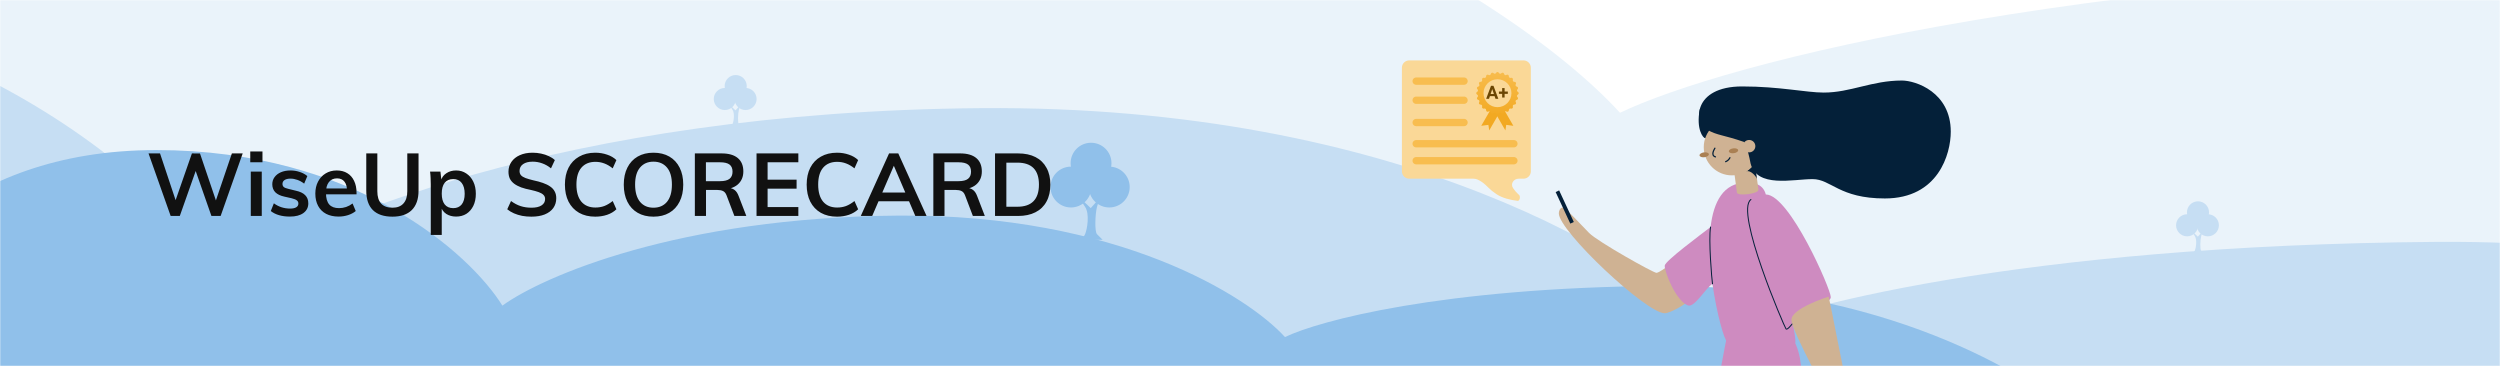<svg width="1366" height="200" viewBox="0 0 1366 200" fill="none" xmlns="http://www.w3.org/2000/svg">
<rect width="1366" height="200" fill="white"/>
<mask id="mask0" mask-type="alpha" maskUnits="userSpaceOnUse" x="0" y="0" width="1366" height="200">
<rect width="1366" height="200" fill="#EAF3FA"/>
</mask>
<g mask="url(#mask0)">
<path d="M-961.001 -243C-1287.66 -243 -1431.11 -39.921 -1462 61.618V243L2184 196.136C2104.84 122.368 1857.05 -24.474 1499.11 -21.696C1141.17 -18.919 940.672 35.004 885.167 61.618C823.869 -5.496 611.5 -139.031 252.402 -136.254C-106.696 -133.476 -328.719 -37.318 -394.843 10.414C-447.453 -74.057 -634.338 -243 -961.001 -243Z" fill="#EAF3FA"/>
<ellipse cx="396.037" cy="54.093" rx="6.037" ry="6.036" fill="#C6DEF3"/>
<ellipse cx="401.982" cy="47.036" rx="6.037" ry="6.036" fill="#C6DEF3"/>
<ellipse cx="407.367" cy="54.093" rx="6.037" ry="6.036" fill="#C6DEF3"/>
<path d="M400.216 68.023C399.696 69.212 398.699 69.632 398.266 69.694H405.417L403.746 68.023C403.002 67.28 403.188 62.079 403.746 59.944C404.191 58.235 404.736 57.188 404.953 56.879L401.888 60.315L398.266 56.879C398.451 57.219 399.102 58.309 400.216 59.944C401.609 61.986 400.866 66.537 400.216 68.023Z" fill="#C6DEF3"/>
<ellipse cx="1195.04" cy="123.095" rx="6.037" ry="6.036" fill="#C6DEF3"/>
<ellipse cx="1200.98" cy="116.036" rx="6.037" ry="6.036" fill="#C6DEF3"/>
<ellipse cx="1206.37" cy="123.095" rx="6.037" ry="6.036" fill="#C6DEF3"/>
<path d="M1199.22 137.025C1198.7 138.213 1197.7 138.634 1197.27 138.696H1204.42L1202.75 137.025C1202 136.282 1202.19 131.081 1202.75 128.945C1203.19 127.237 1203.74 126.19 1203.95 125.881L1200.89 129.317L1197.27 125.881C1197.45 126.221 1198.1 127.311 1199.22 128.945C1200.61 130.988 1199.87 135.539 1199.22 137.025Z" fill="#C6DEF3"/>
<path d="M-237.52 -9C-445.828 -9 -537.302 120.536 -557 185.304V301L1768 271.107C1717.52 224.054 1559.51 130.389 1331.25 132.161C1103 133.932 975.149 168.327 939.753 185.304C900.665 142.494 765.24 57.318 536.249 59.089C307.257 60.861 165.677 122.196 123.51 152.643C89.962 98.762 -29.212 -9 -237.52 -9Z" fill="#C6DEF3"/>
<ellipse cx="585.16" cy="102.203" rx="11.16" ry="11.158" fill="#90C0EA"/>
<ellipse cx="596.148" cy="89.158" rx="11.16" ry="11.158" fill="#90C0EA"/>
<ellipse cx="606.105" cy="102.203" rx="11.16" ry="11.158" fill="#90C0EA"/>
<path d="M592.885 127.955C591.923 130.152 590.08 130.93 589.279 131.045H602.499L599.409 127.955C598.035 126.581 598.379 116.968 599.409 113.02C600.233 109.862 601.24 107.928 601.641 107.355L595.975 113.707L589.279 107.355C589.623 107.985 590.824 109.999 592.885 113.02C595.46 116.797 594.087 125.208 592.885 127.955Z" fill="#90C0EA"/>
<path d="M85.366 82C-23.76 82 -71.681 150.111 -82 184.166V245L1136 229.282C1109.56 204.541 1026.78 155.292 907.202 156.223C787.627 157.155 720.648 175.24 702.106 184.166C681.628 161.657 610.683 116.87 490.721 117.802C370.759 118.733 296.589 150.984 274.5 166.993C256.925 138.662 194.493 82 85.366 82Z" fill="#90C0EA"/>
<path d="M911.658 145.18C910.556 145.921 906.586 148.964 905.104 149.081C903.621 149.198 872.978 132.065 868.267 127.267C863.557 122.469 855.345 113.42 853.901 113.42C852.458 113.42 851.736 115.185 851.736 116.56C851.736 126.253 899.525 171.168 909.6 171.168C912.584 171.168 921.303 166.087 922.279 164.517C923.254 162.947 911.658 145.18 911.658 145.18Z" fill="#CFB293"/>
<path d="M980.415 189.637C985.028 195.293 990.168 255.147 989.192 282.519C991.572 286.283 1018.95 365.025 1018.95 367.804C1018.95 370.584 1011.81 374.153 1010.02 373.363C1008.24 372.573 952.093 280.725 951.107 275.176C950.122 269.627 980.415 189.637 980.415 189.637Z" fill="#042039"/>
<path d="M943.852 182.715C942.877 185.387 908.635 372.867 908.635 375.373C910.137 378.63 921.001 380.249 923.683 378.679C926.365 377.109 949.889 293.14 951.606 289.697C953.322 286.255 998.156 218.405 979.889 185.455C977.548 181.34 943.852 182.715 943.852 182.715Z" fill="#CE8BC0"/>
<path d="M1000.34 162.382C1000.48 158.257 977.81 106.263 964.838 106.263C963.132 99.603 956.568 99.807 954.11 99.807C941.675 99.807 936.282 110.31 934.663 124.04C928.812 128.584 909.93 142.489 909.618 145.093C909.257 148.086 915.723 164.498 922.297 166.887C925.905 168.243 932.166 157.136 935.687 155.078C938.057 171.656 942.173 186.156 943.928 187.043C953.272 191.802 979.926 188.76 980.784 187.755C981.643 186.751 979.926 179.349 979.643 176.502C981.662 172.797 1000.19 166.517 1000.34 162.382Z" fill="#CE8BC0"/>
<path d="M931.718 75.539C930.557 75.432 926.676 70.605 928.743 59.8C931.25 56.524 939.549 55.48 939.793 59.205C940.037 62.93 935.248 75.841 931.718 75.539Z" fill="#042039"/>
<path d="M949.06 105.231C949.353 107.357 961.124 105.913 960.812 103.612L958.862 89.336L947.158 90.945L949.06 105.231Z" fill="#CFB293"/>
<path d="M960.022 97.867C959.846 96.589 956.335 92.611 954.17 93.654C956.803 92.308 957.71 88.778 958.822 89.334L960.022 97.867Z" fill="#042039"/>
<path d="M946.329 95.82C954.834 95.82 961.729 88.927 961.729 80.423C961.729 71.919 954.834 65.025 946.329 65.025C937.824 65.025 930.93 71.919 930.93 80.423C930.93 88.927 937.824 95.82 946.329 95.82Z" fill="#CFB293"/>
<path d="M931.362 85.906C932.77 85.713 933.831 84.964 933.731 84.233C933.63 83.501 932.407 83.066 930.998 83.259C929.589 83.453 928.529 84.202 928.629 84.933C928.73 85.664 929.953 86.1 931.362 85.906Z" fill="#AA8053"/>
<path d="M947.368 83.711C948.776 83.518 949.837 82.768 949.737 82.037C949.636 81.306 948.413 80.87 947.004 81.064C945.595 81.257 944.535 82.007 944.635 82.738C944.735 83.469 945.959 83.905 947.368 83.711Z" fill="#AA8053"/>
<path d="M937.015 80.978C936.634 81.73 934.577 84.88 937.317 85.718" stroke="#042039" stroke-width="0.69" stroke-miterlimit="10" stroke-linecap="round"/>
<path d="M942.904 88.339C943.915 87.927 944.74 87.161 945.225 86.184" stroke="#042039" stroke-width="0.69" stroke-miterlimit="10" stroke-linecap="round"/>
<path d="M951.926 47.228C972.31 47.228 986.939 50.582 996.477 50.582C1011.16 50.582 1022.74 44 1039.2 44C1046.7 44 1065.9 50.368 1065.9 71.938C1065.9 84.156 1059.07 108.437 1029.89 108.437C1004.89 108.437 1000.53 97.867 990.401 97.867C979.722 97.867 959.856 102.898 956.51 89.276C955.779 85.658 954.96 81.221 952.951 77.574C941.803 73.674 938.185 74.025 932.908 70.914C925.282 67.286 924.921 47.228 951.926 47.228Z" fill="#042039"/>
<path d="M955.73 83.261C957.604 83.261 959.124 81.741 959.124 79.867C959.124 77.992 957.604 76.473 955.73 76.473C953.855 76.473 952.336 77.992 952.336 79.867C952.336 81.741 953.855 83.261 955.73 83.261Z" fill="#CFB293"/>
<path d="M979.547 176.714C978.844 177.357 976.621 180.517 975.86 179.698C975.099 178.879 947.713 115.338 956.696 109.039" stroke="#042039" stroke-width="0.55" stroke-miterlimit="10" stroke-linecap="round"/>
<path d="M935.709 155.08C935.339 153.003 933.466 130.847 934.666 124.041" stroke="#042039" stroke-width="0.55" stroke-miterlimit="10" stroke-linecap="round"/>
<path d="M999.083 162.109C999.903 163.504 1009.93 218.18 1011.96 222.5C1013.54 225.637 1015.51 228.568 1017.81 231.227C1020.87 235.459 1018.21 243.153 1016.32 243.592C1014.42 244.031 1009.23 242.724 1004.32 233.431C1003.06 231.052 1003.97 224.967 1002.64 223.387C1001.32 221.807 979.188 181.242 978.836 174.893C978.485 168.545 999.083 162.109 999.083 162.109Z" fill="#CFB293"/>
<path d="M851.92 104.041L850 104.932L858.011 122.187L859.93 121.296L851.92 104.041Z" fill="#042039"/>
</g>
<path d="M829.488 106.043C829.645 106.187 829.807 106.327 829.973 106.461C830.905 107.213 830.437 109.865 829.248 109.732C825.215 109.281 820.865 108.219 817.602 106.043C815.722 104.791 814.335 103.628 813.325 102.586C811.393 100.593 807.999 97.638 805.223 97.638H770C767.791 97.638 766 95.847 766 93.638V37C766 34.791 767.791 33 770 33H832.445C834.654 33 836.445 34.791 836.445 37V93.638C836.445 95.847 834.654 97.638 832.445 97.638H829.827C827.014 97.638 825.158 100.454 826.74 102.78C827.535 103.949 828.461 105.103 829.488 106.043Z" fill="#FAD897"/>
<path d="M809.352 68.745L815.348 58.361L819.71 60.879L813.714 71.262L813.252 68.227L809.352 68.745Z" fill="#F2A922"/>
<path d="M826.904 68.745L820.909 58.361L816.547 60.879L822.543 71.262L823.005 68.227L826.904 68.745Z" fill="#F2A922"/>
<path d="M817.471 39.807C817.774 39.171 818.68 39.171 818.983 39.807C819.243 40.355 819.982 40.452 820.375 39.991C820.833 39.454 821.708 39.689 821.836 40.382C821.945 40.978 822.634 41.263 823.133 40.919C823.714 40.52 824.498 40.972 824.442 41.675C824.394 42.28 824.985 42.733 825.557 42.53C826.221 42.294 826.862 42.934 826.626 43.599C826.423 44.17 826.876 44.761 827.481 44.713C828.184 44.657 828.637 45.441 828.237 46.022C827.893 46.521 828.178 47.21 828.774 47.32C829.467 47.447 829.702 48.322 829.166 48.779C828.704 49.173 828.801 49.911 829.349 50.172C829.985 50.475 829.985 51.381 829.349 51.683C828.801 51.944 828.704 52.682 829.166 53.076C829.702 53.533 829.467 54.408 828.774 54.536C828.178 54.646 827.893 55.334 828.237 55.833C828.637 56.414 828.184 57.198 827.481 57.142C826.876 57.094 826.423 57.685 826.626 58.257C826.862 58.921 826.221 59.561 825.557 59.325C824.985 59.122 824.394 59.576 824.442 60.18C824.498 60.883 823.714 61.336 823.133 60.936C822.634 60.592 821.945 60.877 821.836 61.474C821.708 62.167 820.833 62.401 820.375 61.865C819.982 61.403 819.243 61.5 818.983 62.048C818.68 62.685 817.774 62.685 817.471 62.048C817.21 61.5 816.472 61.403 816.078 61.865C815.621 62.401 814.746 62.167 814.618 61.474C814.508 60.877 813.82 60.592 813.32 60.936C812.74 61.336 811.955 60.883 812.011 60.18C812.06 59.576 811.468 59.122 810.897 59.325C810.233 59.561 809.592 58.921 809.828 58.257C810.031 57.685 809.577 57.094 808.973 57.142C808.27 57.198 807.817 56.414 808.217 55.833C808.561 55.334 808.276 54.646 807.679 54.536C806.986 54.408 806.752 53.533 807.288 53.076C807.75 52.682 807.653 51.944 807.105 51.683C806.468 51.381 806.468 50.475 807.105 50.172C807.653 49.911 807.75 49.173 807.288 48.779C806.752 48.322 806.986 47.447 807.679 47.32C808.276 47.21 808.561 46.521 808.217 46.022C807.817 45.441 808.27 44.657 808.973 44.713C809.577 44.761 810.031 44.17 809.828 43.599C809.592 42.934 810.233 42.294 810.897 42.53C811.468 42.733 812.06 42.28 812.011 41.675C811.955 40.972 812.74 40.52 813.32 40.919C813.82 41.263 814.508 40.978 814.618 40.382C814.746 39.689 815.621 39.454 816.078 39.991C816.472 40.452 817.21 40.355 817.471 39.807Z" fill="url(#paint0_linear)"/>
<ellipse cx="818.225" cy="50.928" rx="7.626" ry="7.625" fill="#FAD897"/>
<path d="M816.649 52.535H814.081L813.592 54H812.035L814.681 46.891H816.039L818.7 54H817.142L816.649 52.535ZM814.476 51.349H816.253L815.36 48.688L814.476 51.349ZM822.118 50.02H823.88V51.295H822.118V53.287H820.775V51.295H819.007V50.02H820.775V48.111H822.118V50.02Z" fill="#6B4603"/>
<line x1="773.799" y1="44.332" x2="799.948" y2="44.332" stroke="#F8BD4F" stroke-width="4" stroke-linecap="round"/>
<line x1="773.799" y1="54.768" x2="799.948" y2="54.768" stroke="#F8BD4F" stroke-width="4" stroke-linecap="round"/>
<line x1="773.799" y1="66.941" x2="799.948" y2="66.941" stroke="#F8BD4F" stroke-width="4" stroke-linecap="round"/>
<line x1="773.799" y1="78.535" x2="827.199" y2="78.535" stroke="#F8BD4F" stroke-width="4" stroke-linecap="round"/>
<line x1="773.799" y1="87.811" x2="827.199" y2="87.811" stroke="#F8BD4F" stroke-width="4" stroke-linecap="round"/>
<path d="M93.248 118L81.152 83.824H87.44L96.8 111.904H95.072L104.864 83.824L109.28 83.872L118.784 111.904H117.152L126.704 83.824H132.608L120.56 118H115.52L106.352 91.792H107.504L98.24 118H93.248ZM137.029 118V93.76H143.029V118H137.029ZM136.741 82.768H143.413V88.672H136.741V82.768ZM158.425 118.336C154.009 118.336 150.521 117.328 147.961 115.312L149.641 111.088C150.921 112.048 152.313 112.768 153.817 113.248C155.321 113.728 156.889 113.968 158.521 113.968C159.993 113.968 161.113 113.728 161.881 113.248C162.649 112.768 163.033 112.096 163.033 111.232C163.033 110.496 162.761 109.92 162.217 109.504C161.673 109.056 160.745 108.672 159.433 108.352L155.401 107.44C153.193 106.96 151.529 106.16 150.409 105.04C149.321 103.888 148.777 102.432 148.777 100.672C148.777 99.2 149.193 97.904 150.025 96.784C150.857 95.632 152.025 94.736 153.529 94.096C155.033 93.456 156.777 93.136 158.761 93.136C160.489 93.136 162.153 93.408 163.753 93.952C165.353 94.464 166.745 95.216 167.929 96.208L166.201 100.336C164.985 99.408 163.737 98.72 162.457 98.272C161.209 97.824 159.961 97.6 158.713 97.6C157.337 97.6 156.265 97.856 155.497 98.368C154.729 98.88 154.345 99.584 154.345 100.48C154.345 101.184 154.569 101.744 155.017 102.16C155.497 102.576 156.313 102.912 157.465 103.168L161.545 104.176C163.945 104.688 165.689 105.52 166.777 106.672C167.897 107.792 168.457 109.28 168.457 111.136C168.457 113.344 167.561 115.104 165.769 116.416C163.977 117.696 161.529 118.336 158.425 118.336ZM194.376 115.312C193.224 116.272 191.8 117.024 190.104 117.568C188.44 118.08 186.744 118.336 185.016 118.336C182.392 118.336 180.12 117.84 178.2 116.848C176.312 115.856 174.856 114.416 173.832 112.528C172.808 110.64 172.296 108.4 172.296 105.808C172.296 103.312 172.792 101.12 173.784 99.232C174.776 97.312 176.152 95.824 177.912 94.768C179.672 93.68 181.704 93.136 184.008 93.136C186.248 93.136 188.168 93.632 189.768 94.624C191.368 95.584 192.6 96.976 193.464 98.8C194.36 100.624 194.808 102.784 194.808 105.28V106.192H177.576L177.624 102.976H191.256L189.624 104.608C189.656 102.272 189.192 100.496 188.232 99.28C187.304 98.064 185.944 97.456 184.152 97.456C182.232 97.456 180.744 98.144 179.688 99.52C178.632 100.864 178.104 102.8 178.104 105.328C178.104 108.208 178.696 110.336 179.88 111.712C181.064 113.056 182.856 113.728 185.256 113.728C186.568 113.728 187.848 113.52 189.096 113.104C190.376 112.656 191.56 112.016 192.648 111.184L194.376 115.312ZM214.433 118.384C209.729 118.384 206.161 117.184 203.729 114.784C201.329 112.384 200.129 108.848 200.129 104.176V83.824H206.177V104.512C206.177 107.456 206.865 109.696 208.241 111.232C209.649 112.736 211.713 113.488 214.433 113.488C217.057 113.488 219.057 112.72 220.433 111.184C221.841 109.648 222.545 107.424 222.545 104.512V83.824H228.689V104.176C228.689 108.816 227.457 112.352 224.993 114.784C222.561 117.184 219.041 118.384 214.433 118.384ZM235.372 128.368V100.624C235.372 99.504 235.34 98.368 235.276 97.216C235.244 96.032 235.148 94.88 234.988 93.76H240.652L241.18 98.56L240.844 98.848C241.356 97.056 242.364 95.664 243.868 94.672C245.372 93.648 247.148 93.136 249.196 93.136C251.308 93.136 253.164 93.68 254.764 94.768C256.396 95.824 257.676 97.312 258.604 99.232C259.532 101.12 259.996 103.344 259.996 105.904C259.996 108.432 259.532 110.64 258.604 112.528C257.676 114.384 256.412 115.824 254.812 116.848C253.212 117.84 251.34 118.336 249.196 118.336C247.148 118.336 245.372 117.856 243.868 116.896C242.364 115.904 241.356 114.512 240.844 112.72L241.372 111.952V128.368H235.372ZM247.66 113.728C249.644 113.728 251.18 113.056 252.268 111.712C253.356 110.336 253.9 108.4 253.9 105.904C253.9 103.344 253.356 101.36 252.268 99.952C251.18 98.544 249.644 97.84 247.66 97.84C245.612 97.84 244.044 98.528 242.956 99.904C241.9 101.248 241.372 103.216 241.372 105.808C241.372 108.336 241.9 110.288 242.956 111.664C244.044 113.04 245.612 113.728 247.66 113.728ZM290.358 118.384C288.598 118.384 286.918 118.24 285.318 117.952C283.718 117.632 282.214 117.168 280.806 116.56C279.43 115.952 278.214 115.216 277.158 114.352L279.222 109.84C280.95 111.12 282.71 112.048 284.502 112.624C286.294 113.2 288.262 113.488 290.406 113.488C292.774 113.488 294.598 113.072 295.878 112.24C297.19 111.408 297.846 110.24 297.846 108.736C297.846 107.84 297.558 107.104 296.982 106.528C296.406 105.92 295.542 105.408 294.39 104.992C293.238 104.576 291.814 104.176 290.118 103.792C288.102 103.408 286.326 102.944 284.79 102.4C283.254 101.824 281.974 101.152 280.95 100.384C279.926 99.616 279.142 98.704 278.598 97.648C278.086 96.56 277.83 95.28 277.83 93.808C277.83 91.792 278.374 90 279.462 88.432C280.55 86.864 282.07 85.648 284.022 84.784C286.006 83.888 288.326 83.44 290.982 83.44C292.582 83.44 294.134 83.6 295.638 83.92C297.174 84.24 298.582 84.704 299.862 85.312C301.142 85.888 302.246 86.608 303.174 87.472L301.062 91.984C299.526 90.736 297.926 89.824 296.262 89.248C294.598 88.64 292.854 88.336 291.03 88.336C288.822 88.336 287.078 88.784 285.798 89.68C284.518 90.576 283.878 91.824 283.878 93.424C283.878 94.352 284.134 95.12 284.646 95.728C285.19 96.336 286.006 96.848 287.094 97.264C288.214 97.68 289.638 98.096 291.366 98.512C293.35 98.928 295.11 99.408 296.646 99.952C298.214 100.496 299.542 101.152 300.63 101.92C301.718 102.656 302.534 103.552 303.078 104.608C303.654 105.632 303.942 106.864 303.942 108.304C303.942 110.352 303.398 112.144 302.31 113.68C301.222 115.184 299.654 116.352 297.606 117.184C295.59 117.984 293.174 118.384 290.358 118.384ZM325.231 118.384C321.839 118.384 318.895 117.68 316.399 116.272C313.903 114.832 311.983 112.8 310.639 110.176C309.327 107.552 308.671 104.448 308.671 100.864C308.671 97.312 309.327 94.24 310.639 91.648C311.983 89.024 313.903 87.008 316.399 85.6C318.895 84.16 321.839 83.44 325.231 83.44C327.535 83.44 329.695 83.792 331.711 84.496C333.759 85.168 335.455 86.16 336.799 87.472L334.783 91.984C333.215 90.736 331.679 89.84 330.175 89.296C328.671 88.72 327.055 88.432 325.327 88.432C322.031 88.432 319.471 89.504 317.647 91.648C315.855 93.76 314.959 96.832 314.959 100.864C314.959 104.896 315.855 108 317.647 110.176C319.471 112.32 322.031 113.392 325.327 113.392C327.055 113.392 328.671 113.12 330.175 112.576C331.679 112 333.215 111.088 334.783 109.84L336.799 114.352C335.455 115.664 333.759 116.672 331.711 117.376C329.695 118.048 327.535 118.384 325.231 118.384ZM357.052 118.384C353.724 118.384 350.844 117.68 348.412 116.272C345.98 114.864 344.108 112.848 342.796 110.224C341.484 107.6 340.828 104.496 340.828 100.912C340.828 97.296 341.484 94.192 342.796 91.6C344.108 88.976 345.98 86.96 348.412 85.552C350.844 84.144 353.724 83.44 357.052 83.44C360.412 83.44 363.308 84.144 365.74 85.552C368.172 86.96 370.044 88.976 371.356 91.6C372.668 94.192 373.324 97.28 373.324 100.864C373.324 104.48 372.652 107.6 371.308 110.224C369.996 112.848 368.124 114.864 365.692 116.272C363.292 117.68 360.412 118.384 357.052 118.384ZM357.052 113.488C360.188 113.488 362.652 112.416 364.444 110.272C366.236 108.096 367.132 104.96 367.132 100.864C367.132 96.768 366.236 93.664 364.444 91.552C362.652 89.408 360.188 88.336 357.052 88.336C353.948 88.336 351.5 89.408 349.708 91.552C347.916 93.664 347.02 96.768 347.02 100.864C347.02 104.96 347.916 108.096 349.708 110.272C351.5 112.416 353.948 113.488 357.052 113.488ZM379.665 118V83.824H394.305C398.177 83.824 401.121 84.672 403.137 86.368C405.153 88.064 406.161 90.496 406.161 93.664C406.161 96.672 405.121 99.072 403.041 100.864C400.961 102.624 398.065 103.504 394.353 103.504L398.193 102.736C399.377 102.736 400.433 103.088 401.361 103.792C402.289 104.496 403.025 105.584 403.569 107.056L407.793 118H401.265L396.945 106.624C396.497 105.504 395.857 104.752 395.025 104.368C394.225 103.984 393.217 103.792 392.001 103.792H385.761V118H379.665ZM385.713 98.992H393.441C395.809 98.992 397.537 98.56 398.625 97.696C399.713 96.832 400.257 95.536 400.257 93.808C400.257 92.048 399.713 90.752 398.625 89.92C397.537 89.088 395.809 88.672 393.441 88.672H385.713V98.992ZM413.368 118V83.824H436.216V88.672H419.416V98.176H435.256V103.072H419.416V113.152H436.216V118H413.368ZM457.325 118.384C453.933 118.384 450.989 117.68 448.493 116.272C445.997 114.832 444.077 112.8 442.733 110.176C441.421 107.552 440.765 104.448 440.765 100.864C440.765 97.312 441.421 94.24 442.733 91.648C444.077 89.024 445.997 87.008 448.493 85.6C450.989 84.16 453.933 83.44 457.325 83.44C459.629 83.44 461.789 83.792 463.805 84.496C465.853 85.168 467.549 86.16 468.893 87.472L466.877 91.984C465.309 90.736 463.773 89.84 462.269 89.296C460.765 88.72 459.149 88.432 457.421 88.432C454.125 88.432 451.565 89.504 449.741 91.648C447.949 93.76 447.053 96.832 447.053 100.864C447.053 104.896 447.949 108 449.741 110.176C451.565 112.32 454.125 113.392 457.421 113.392C459.149 113.392 460.765 113.12 462.269 112.576C463.773 112 465.309 111.088 466.877 109.84L468.893 114.352C467.549 115.664 465.853 116.672 463.805 117.376C461.789 118.048 459.629 118.384 457.325 118.384ZM476.568 118H470.328L485.784 83.824H490.824L506.28 118H500.136L487.56 88.624H489.24L476.568 118ZM477.144 109.984L479.496 105.184H496.92L499.176 109.984H477.144ZM509.977 118V83.824H524.617C528.489 83.824 531.433 84.672 533.449 86.368C535.465 88.064 536.473 90.496 536.473 93.664C536.473 96.672 535.433 99.072 533.353 100.864C531.273 102.624 528.377 103.504 524.665 103.504L528.505 102.736C529.689 102.736 530.745 103.088 531.673 103.792C532.601 104.496 533.337 105.584 533.881 107.056L538.105 118H531.577L527.257 106.624C526.809 105.504 526.169 104.752 525.337 104.368C524.537 103.984 523.529 103.792 522.313 103.792H516.073V118H509.977ZM516.025 98.992H523.753C526.121 98.992 527.849 98.56 528.937 97.696C530.025 96.832 530.569 95.536 530.569 93.808C530.569 92.048 530.025 90.752 528.937 89.92C527.849 89.088 526.121 88.672 523.753 88.672H516.025V98.992ZM543.68 118V83.824H556.256C560 83.824 563.184 84.496 565.808 85.84C568.432 87.184 570.432 89.136 571.808 91.696C573.216 94.224 573.92 97.28 573.92 100.864C573.92 104.48 573.216 107.568 571.808 110.128C570.432 112.688 568.416 114.64 565.76 115.984C563.136 117.328 559.968 118 556.256 118H543.68ZM549.872 112.96H555.872C559.808 112.96 562.752 111.952 564.704 109.936C566.688 107.92 567.68 104.896 567.68 100.864C567.68 92.864 563.744 88.864 555.872 88.864H549.872V112.96Z" fill="#111111"/>
<defs>
<linearGradient id="paint0_linear" x1="818.227" y1="38.219" x2="818.227" y2="63.637" gradientUnits="userSpaceOnUse">
<stop stop-color="#F8BD4F"/>
<stop offset="1" stop-color="#F2A922"/>
</linearGradient>
</defs>
</svg>
